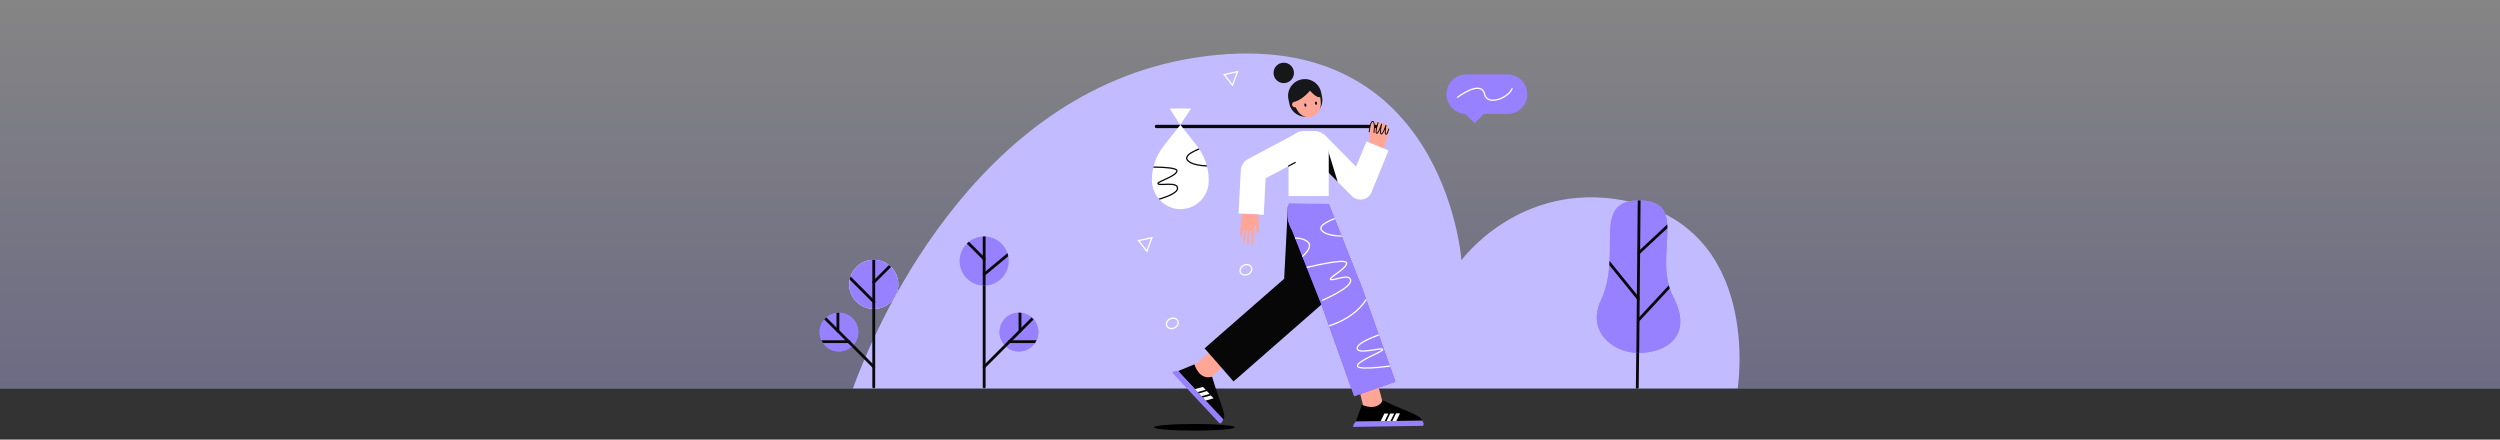 <?xml version="1.0" encoding="utf-8"?>
<!-- Generator: Adobe Illustrator 24.1.0, SVG Export Plug-In . SVG Version: 6.00 Build 0)  -->
<svg version="1.1" id="Layer_1" xmlns="http://www.w3.org/2000/svg" xmlns:xlink="http://www.w3.org/1999/xlink" x="0px" y="0px"
	 viewBox="0 0 1200 211" style="enable-background:new 0 0 1200 211;" xml:space="preserve">
<rect x="0" y="0" width="1200" height="211" fill="#333333" stroke="none"/>
<style type="text/css">
	.st0{opacity:0.4;fill:url(#SVGID_1_);enable-background:new    ;}
	.st1{fill:#C2BBFF;}
	.st2{fill:none;stroke:#09090A;stroke-width:1.367;stroke-linecap:round;stroke-miterlimit:10;}
	.st3{fill:#9781FF;}
	.st4{clip-path:url(#SVGID_3_);}
	.st5{fill:#FFA697;}
	.st6{fill:#FFFFFF;}
	.st7{fill:#09090A;}
	.st8{fill:none;stroke:#09090A;stroke-width:0.589;stroke-linecap:round;stroke-miterlimit:10;}
	.st9{fill:none;stroke:#09090A;stroke-width:0.443;stroke-linecap:round;stroke-miterlimit:10;}
	.st10{fill:#070707;}
	.st11{fill:#8E50FF;}
	.st12{clip-path:url(#SVGID_5_);}
	.st13{fill:none;stroke:#FFFFFF;stroke-width:0.62;stroke-linecap:round;stroke-miterlimit:10;}
	.st14{clip-path:url(#SVGID_7_);}
	.st15{fill:none;stroke:#09090A;stroke-width:0.62;stroke-linecap:round;stroke-miterlimit:10;}
	.st16{clip-path:url(#SVGID_9_);}
	.st17{fill:none;}
	.st18{clip-path:url(#SVGID_11_);}
	.st19{clip-path:url(#SVGID_13_);}
	.st20{clip-path:url(#SVGID_15_);}
	.st21{fill:#161719;}
	.st22{fill:none;stroke:#232C33;stroke-width:0.33;stroke-miterlimit:10;}
	.st23{fill:#001837;}
</style>
<linearGradient id="SVGID_1_" gradientUnits="userSpaceOnUse" x1="600" y1="25.44" x2="600" y2="212" gradientTransform="matrix(1 0 0 -1 0 212)">
	<stop  offset="0" style="stop-color:#000000"/>
	<stop  offset="0" style="stop-color:#C2BEFC"/>
	<stop  offset="1" style="stop-color:#FFFFFF"/>
</linearGradient>
<rect class="st0" width="1200" height="186.6"/>
<g>
	<path class="st1" d="M779.4,96.2c-50.2-9.4-77.9,28.7-77.9,28.7S693.2,8.7,572.9,27.8C466.5,44.8,419,160,409.4,186.4h424.7
		C834.1,186.4,846.4,108.8,779.4,96.2z"/>
	<g>
		<line class="st2" x1="785.9" y1="185.9" x2="786.1" y2="168.4"/>
		<path class="st3" d="M768.4,144.3c10.7-22.7-5-48.1,18.5-48.1c24.4,0,6,26.6,16.3,46.4c9.8,18.9-3.8,26.8-16.6,26.8
			S761.6,158.7,768.4,144.3z"/>
		<g>
			<defs>
				<path id="SVGID_2_" d="M768.4,144.3c10.7-22.7-5-48.1,18.5-48.1c24.4,0,6,26.6,16.3,46.4c9.8,18.9-3.8,26.8-16.6,26.8
					S761.6,158.7,768.4,144.3z"/>
			</defs>
			<use xlink:href="#SVGID_2_"  style="overflow:visible;fill:#9781FF;"/>
			<clipPath id="SVGID_3_">
				<use xlink:href="#SVGID_2_"  style="overflow:visible;"/>
			</clipPath>
			<g class="st4">
				<line class="st2" x1="786.1" y1="172.9" x2="786.8" y2="95.6"/>
				<line class="st2" x1="770.4" y1="123.6" x2="786.4" y2="143.4"/>
				<line class="st2" x1="803.1" y1="135.7" x2="786.4" y2="153.7"/>
				<line class="st2" x1="786.7" y1="121.3" x2="804.1" y2="105.1"/>
			</g>
		</g>
	</g>
	<path class="st5" d="M663.3,74.8l-5.6-3l-0.5-8.6l0.1-1c0.2-2.1,2.2-3.7,4.3-3.4l1.7,0.2c2.1,0.2,3.7,2.2,3.3,4.3c0,0,0,0,0,0.1
		L663.3,74.8z"/>
	<path class="st6" d="M652.9,95.8c-1.5,0-3-0.6-4-1.7l-21.9-22l8.1-8.1L650.9,80l5-12.1l10.6,4.3l-8.2,20.1
		c-0.7,1.8-2.3,3.1-4.2,3.4C653.6,95.7,653.3,95.8,652.9,95.8z"/>
	<polygon class="st7" points="635,64.1 642.1,87.3 635,80.2 630.2,66.7 635,64.1 	"/>
	<path class="st6" d="M625.9,62.9h5.1c3.8,0,6.8,3.1,6.8,6.8v24.4h-19.3V70.3C618.5,66.2,621.8,62.9,625.9,62.9z"/>
	<path class="st6" d="M598.2,76.9c-1.5,1.1-2.5,2.8-2.6,4.7l-1.1,20.9l12.1,0.6l0.9-17.5l21.9-11.7l-5.7-10.7l-24.9,13.3
		C598.5,76.7,598.4,76.8,598.2,76.9z"/>
	<line class="st8" x1="621.7" y1="78" x2="618.5" y2="79.7"/>
	<path class="st7" d="M662.5,61.5H555.1c-0.4,0-0.8-0.3-0.8-0.8l0,0c0-0.4,0.3-0.8,0.8-0.8h105.5L662.5,61.5z"/>
	<g>
		<path class="st5" d="M666.6,61.9c-0.5,1.7-1.4,4.3-1.9,4c-0.7-0.6,0.6-5.9,0.6-5.9s-1.6,4.9-2.4,4.3c-0.7-0.6,0.3-4.9,0.3-4.9
			s-1.5,4.8-2.4,4.6c-0.9-0.3,0.7-5.2,0.7-5.2"/>
		<path class="st9" d="M666.6,61.9c-0.5,1.7-0.9,2.8-1.4,2.5c-0.7-0.6,0.1-4.4,0.1-4.4s-1.6,4.9-2.4,4.3c-0.7-0.6,0.3-4.9,0.3-4.9
			s-1.5,4.8-2.4,4.6c-0.9-0.3,0.7-5.2,0.7-5.2"/>
	</g>
	<path class="st5" d="M659.5,63.6c0,0,0.7-4.7-0.5-5.3s-1.8,5-1.8,5"/>
	<path class="st9" d="M659.5,63.6c0,0,0.7-4.7-0.5-5.3s-1.8,5-1.8,5"/>
	<polygon class="st6" points="561.4,52.1 571.7,52.1 566.5,59.9 	"/>
	<ellipse cx="573.3" cy="205.1" rx="19.4" ry="1.6"/>
	<polygon class="st5" points="655.1,198 664.4,195.7 659.1,176.3 651,181.3 	"/>
	
		<rect x="577.2" y="165.8" transform="matrix(-0.654 -0.757 0.757 -0.654 830.513 728.779)" class="st5" width="9.6" height="17.2"/>
	<path class="st10" d="M592.1,183.1l-13.9-15.9l38.2-33.4l1.8-34.9l20.3,3l-1.2,37.2c-0.1,2.9-1.4,5.7-3.6,7.6L592.1,183.1z"/>
	<path class="st11" d="M650,190.2l-15.6-43.7l-16.2-40.9l19.6-7.8l16.3,41.1c0,0.1,0.1,0.3,0.1,0.4l15.6,43.9L650,190.2z"/>
	<g>
		<path d="M653.7,194.3l-2.9,8l31.7-0.4c0.1-2.5-9-4.9-18.8-9.8C663.8,192,661.8,197.6,653.7,194.3z"/>
		<polygon class="st6" points="664.6,202.2 662.7,202.2 664.5,198.5 666.4,198.5 		"/>
		<polygon class="st6" points="667.4,202.1 665.5,202.2 667.3,198.5 669.2,198.5 		"/>
		<polygon class="st6" points="670.2,202.1 668.3,202.1 670.1,198.4 672,198.4 		"/>
		<path class="st3" d="M650.9,202.3c0,0-1.5,1.3-1.4,2.6l33.6-0.5c0,0,0.8-1-0.5-2.5L650.9,202.3z"/>
	</g>
	<g>
		<path class="st10" d="M573.3,174.9l-7.8,3.2l21.7,23.2c1.9-1.6-2.4-9.9-5.4-20.5C581.7,180.8,576.2,183.1,573.3,174.9z"/>
		<polygon class="st6" points="574.7,188.2 573.5,186.8 577.4,185.7 578.7,187.1 		"/>
		<polygon class="st6" points="576.6,190.2 575.4,188.9 579.3,187.7 580.6,189.1 		"/>
		<polygon class="st6" points="578.6,192.3 577.3,190.9 581.2,189.8 582.5,191.2 		"/>
		<path class="st3" d="M565.4,178.1c0,0-2-0.2-2.8,0.7l22.9,24.5c0,0,1.2-0.1,1.6-2.1L565.4,178.1z"/>
	</g>
	<path class="st3" d="M637.8,97.9l-19.2-0.3c0,0-2.1,6.7,1.3,12.5"/>
	<path class="st5" d="M596.1,102.6l-0.9,10.5c0,0.3,0.2,0.5,0.4,0.5l0,0c0.3,0,0.5-0.1,0.6-0.4l0.4-2.8c0-0.2,0.2-0.3,0.4-0.3l0,0
		c0.2,0,0.3,0.2,0.3,0.4l-0.7,5.8c0,0.2,0.1,0.4,0.3,0.5l0,0c0.2,0,0.4-0.1,0.5-0.3l0.8-5.2c0-0.2,0.2-0.3,0.4-0.3l0,0
		c0.2,0,0.3,0.2,0.3,0.4l-0.4,5.5c0,0.2,0.1,0.4,0.3,0.4l0.1,0c0.2,0,0.5-0.1,0.5-0.4l0.5-5.7c0-0.2,0.2-0.3,0.4-0.3l0.3,0
		c0.2,0,0.3,0.2,0.3,0.4l-0.2,5.5c0,0.2,0.1,0.4,0.4,0.4l0.1,0c0.2,0,0.5-0.1,0.5-0.4l0.6-8c0-0.2,0.2-0.3,0.4-0.3l0,0
		c0.2,0,0.3,0.2,0.3,0.3l0.1,2.6c0,0.3,0.3,0.6,0.6,0.6l0,0c0.3,0,0.6-0.3,0.6-0.6l-0.3-8.5"/>
	<g>
		<defs>
			<path id="SVGID_4_" d="M650,190.2l-15.6-43.7l-16.2-40.9l19.6-7.8l16.3,41.1c0,0.1,0.1,0.3,0.1,0.4l15.6,43.9L650,190.2z"/>
		</defs>
		<use xlink:href="#SVGID_4_"  style="overflow:visible;fill:#9781FF;"/>
		<clipPath id="SVGID_5_">
			<use xlink:href="#SVGID_4_"  style="overflow:visible;"/>
		</clipPath>
		<g class="st12">
			<path class="st13" d="M616.1,115.1c0,0,7.3-2.4,11.5,0.9c4.2,3.3-6.5,10.3-6.5,10.3"/>
			<path class="st13" d="M646.5,113.3c0,0-9.3,0.6-12.1-2.7c-2.7-3.3,9.6-6.8,9.6-6.8"/>
			<path class="st13" d="M632.7,157.7c0,0,18-2.5,24.7-16.8"/>
			<path class="st13" d="M671.5,157.5c0,0-19.5,5.6-20,9.4s11.8-0.5,12.2,0.9c0.2,1-12.4,5.4-12.1,7.9s19.9-0.6,19.9-0.6"/>
			<path class="st13" d="M634.8,144.1c0,0,14-5.9,13.5-9.6c-0.5-3.7-9.2,0.9-9.7-0.5c-0.4-1,8.5-5.5,7.7-7.9
				c-0.8-2.4-21.2,2.8-21.2,2.8"/>
		</g>
	</g>
	<path class="st6" d="M574.5,70l-7.9-10.1L558.6,70c-3.7,4.7-5.7,10.5-5.7,16.4v0c0,7.6,6.3,14.1,13.9,14
		c7.4-0.1,13.4-6.2,13.4-13.6v-0.4C580.2,80.5,578.2,74.7,574.5,70z"/>
	<g>
		<defs>
			<path id="SVGID_6_" d="M574.5,70l-7.9-10.1L558.6,70c-3.7,4.7-5.7,10.5-5.7,16.4v0c0,7.6,6.3,14.1,13.9,14
				c7.4-0.1,13.4-6.2,13.4-13.6v-0.4C580.2,80.5,578.2,74.7,574.5,70z"/>
		</defs>
		<clipPath id="SVGID_7_">
			<use xlink:href="#SVGID_6_"  style="overflow:visible;"/>
		</clipPath>
		<g class="st14">
			<path class="st15" d="M550.1,97.2c0,0,14.9-3,15.1-6.7c0.3-3.7-9.1-1-9.4-2.4c-0.2-1,9.4-3.7,9.1-6.2s-21.4-1.5-21.4-1.5"/>
			<path class="st15" d="M582.1,79.6c0,0-9.3,0.6-12.1-2.7c-2.7-3.3,9.6-6.8,9.6-6.8"/>
		</g>
	</g>
	
		<ellipse transform="matrix(0.91 -0.415 0.415 0.91 0.303 259.976)" class="st13" cx="597.9" cy="129.3" rx="2.9" ry="2.4"/>
	
		<ellipse transform="matrix(0.91 -0.415 0.415 0.91 -13.573 247.633)" class="st13" cx="562.6" cy="155" rx="2.9" ry="2.4"/>
	<polygon class="st13" points="546.5,115.5 550.5,120.6 552.9,114.1 	"/>
	<polygon class="st13" points="587.6,35.8 591.6,40.9 594,34.4 	"/>
	<g>
		<circle class="st6" cx="419.4" cy="136.5" r="11.8"/>
		<line class="st2" x1="419.4" y1="140.5" x2="419.4" y2="185.7"/>
		<circle class="st3" cx="419.4" cy="136.5" r="11.8"/>
		<g>
			<defs>
				<circle id="SVGID_8_" cx="419.4" cy="136.5" r="11.8"/>
			</defs>
			<clipPath id="SVGID_9_">
				<use xlink:href="#SVGID_8_"  style="overflow:visible;"/>
			</clipPath>
			<g class="st16">
				<line class="st2" x1="419.4" y1="119.7" x2="419.4" y2="180.9"/>
				<g>
					<line class="st2" x1="430.3" y1="124.6" x2="419.4" y2="135.5"/>
					<line class="st2" x1="404.9" y1="130.3" x2="419.5" y2="144.9"/>
				</g>
			</g>
		</g>
		<circle class="st3" cx="402.7" cy="159.4" r="9.3"/>
		<line class="st2" x1="405" y1="161.6" x2="419.4" y2="176.1"/>
		<circle class="st17" cx="402.7" cy="159.4" r="9.3"/>
		<g>
			<defs>
				<circle id="SVGID_10_" cx="402.7" cy="159.4" r="9.3"/>
			</defs>
			<use xlink:href="#SVGID_10_"  style="overflow:visible;fill:#9781FF;"/>
			<clipPath id="SVGID_11_">
				<use xlink:href="#SVGID_10_"  style="overflow:visible;"/>
			</clipPath>
			<g class="st18">
				<line class="st2" x1="393.4" y1="150.1" x2="416.8" y2="173.4"/>
				<g>
					<line class="st2" x1="402.2" y1="146.8" x2="402.2" y2="158.9"/>
					<line class="st2" x1="391.3" y1="164" x2="407.5" y2="164"/>
				</g>
			</g>
		</g>
	</g>
	<g>
		<circle class="st17" cx="472.4" cy="125.3" r="11.8"/>
		<line class="st2" x1="472.4" y1="129.3" x2="472.4" y2="185.7"/>
		<circle class="st3" cx="472.4" cy="125.3" r="11.8"/>
		<g>
			<defs>
				<circle id="SVGID_12_" cx="472.4" cy="125.3" r="11.8"/>
			</defs>
			<clipPath id="SVGID_13_">
				<use xlink:href="#SVGID_12_"  style="overflow:visible;"/>
			</clipPath>
			<g class="st19">
				<line class="st2" x1="472.4" y1="108.5" x2="472.4" y2="180.9"/>
				<g>
					<line class="st2" x1="461.6" y1="113.5" x2="472.4" y2="124.3"/>
					<line class="st2" x1="486" y1="120.4" x2="472.4" y2="131.7"/>
				</g>
			</g>
		</g>
		<circle class="st3" cx="489.1" cy="159.4" r="9.3"/>
		<line class="st2" x1="486.9" y1="161.6" x2="472.4" y2="176.1"/>
		<circle class="st17" cx="489.1" cy="159.4" r="9.3"/>
		<g>
			<defs>
				<circle id="SVGID_14_" cx="489.1" cy="159.4" r="9.3"/>
			</defs>
			<use xlink:href="#SVGID_14_"  style="overflow:visible;fill:#9781FF;"/>
			<clipPath id="SVGID_15_">
				<use xlink:href="#SVGID_14_"  style="overflow:visible;"/>
			</clipPath>
			<g class="st20">
				<line class="st2" x1="498.4" y1="150.1" x2="475.1" y2="173.4"/>
				<g>
					<line class="st2" x1="489.6" y1="146.8" x2="489.6" y2="158.9"/>
					<line class="st2" x1="500.6" y1="164" x2="484.4" y2="164"/>
				</g>
			</g>
		</g>
	</g>
	<path class="st3" d="M703.8,54.7h19.8c5.2,0,9.5-4.2,9.5-9.5v0c0-5.2-4.2-9.5-9.5-9.5h-19.8c-5.2,0-9.5,4.2-9.5,9.5v0
		C694.3,50.5,698.6,54.7,703.8,54.7z"/>
	
		<rect x="704.7" y="51.7" transform="matrix(-0.707 -0.707 0.707 -0.707 1169.465 593.887)" class="st3" width="6.1" height="6.1"/>
	<path class="st13" d="M699.6,46.7c0,0,11.4-8.7,13-1.5c1.3,5.8,11.3,1.9,13.2-2.6"/>
	<path class="st21" d="M628.1,55.9L628.1,55.9c4.4-0.8,7.3-5,6.5-9.3l-0.4-2c-0.8-4.4-5-7.3-9.3-6.5l0,0c-4.4,0.8-7.3,5-6.5,9.3
		l0.4,2C619.5,53.8,623.7,56.7,628.1,55.9z"/>
	<g>
		<g>
			<path class="st22" d="M634.2,58.8"/>
			<path class="st22" d="M629.8,63.6"/>
		</g>
		<path class="st5" d="M628.8,43.5c0,0,3,3.7,4.9,3.1c0.6,3.5,0.4,6.1-1.6,8c-1.3,1.1-2.9,1.7-4.7,1.6c-3.5-0.4-5.5-3.7-6.2-7.3
			C625.2,48,628.8,43.5,628.8,43.5z"/>
		<g>
			
				<ellipse transform="matrix(0.985 -0.173 0.173 0.985 1.023 110.243)" class="st23" cx="631.6" cy="49.3" rx="0.5" ry="0.8"/>
			
				<ellipse transform="matrix(0.985 -0.173 0.173 0.985 0.791 109.378)" class="st23" cx="626.5" cy="50.2" rx="0.5" ry="0.8"/>
		</g>
		<path class="st5" d="M621.3,48.8c0.3,1,0.6,1.8,0.9,2.6c-0.1,0.1-0.2,0.1-0.4,0.1c-0.7,0.1-1.5-0.4-1.6-1.1
			C620.1,49.7,620.5,49,621.3,48.8z"/>
	</g>
	<circle class="st21" cx="616.2" cy="35" r="4.9"/>
</g>
</svg>
